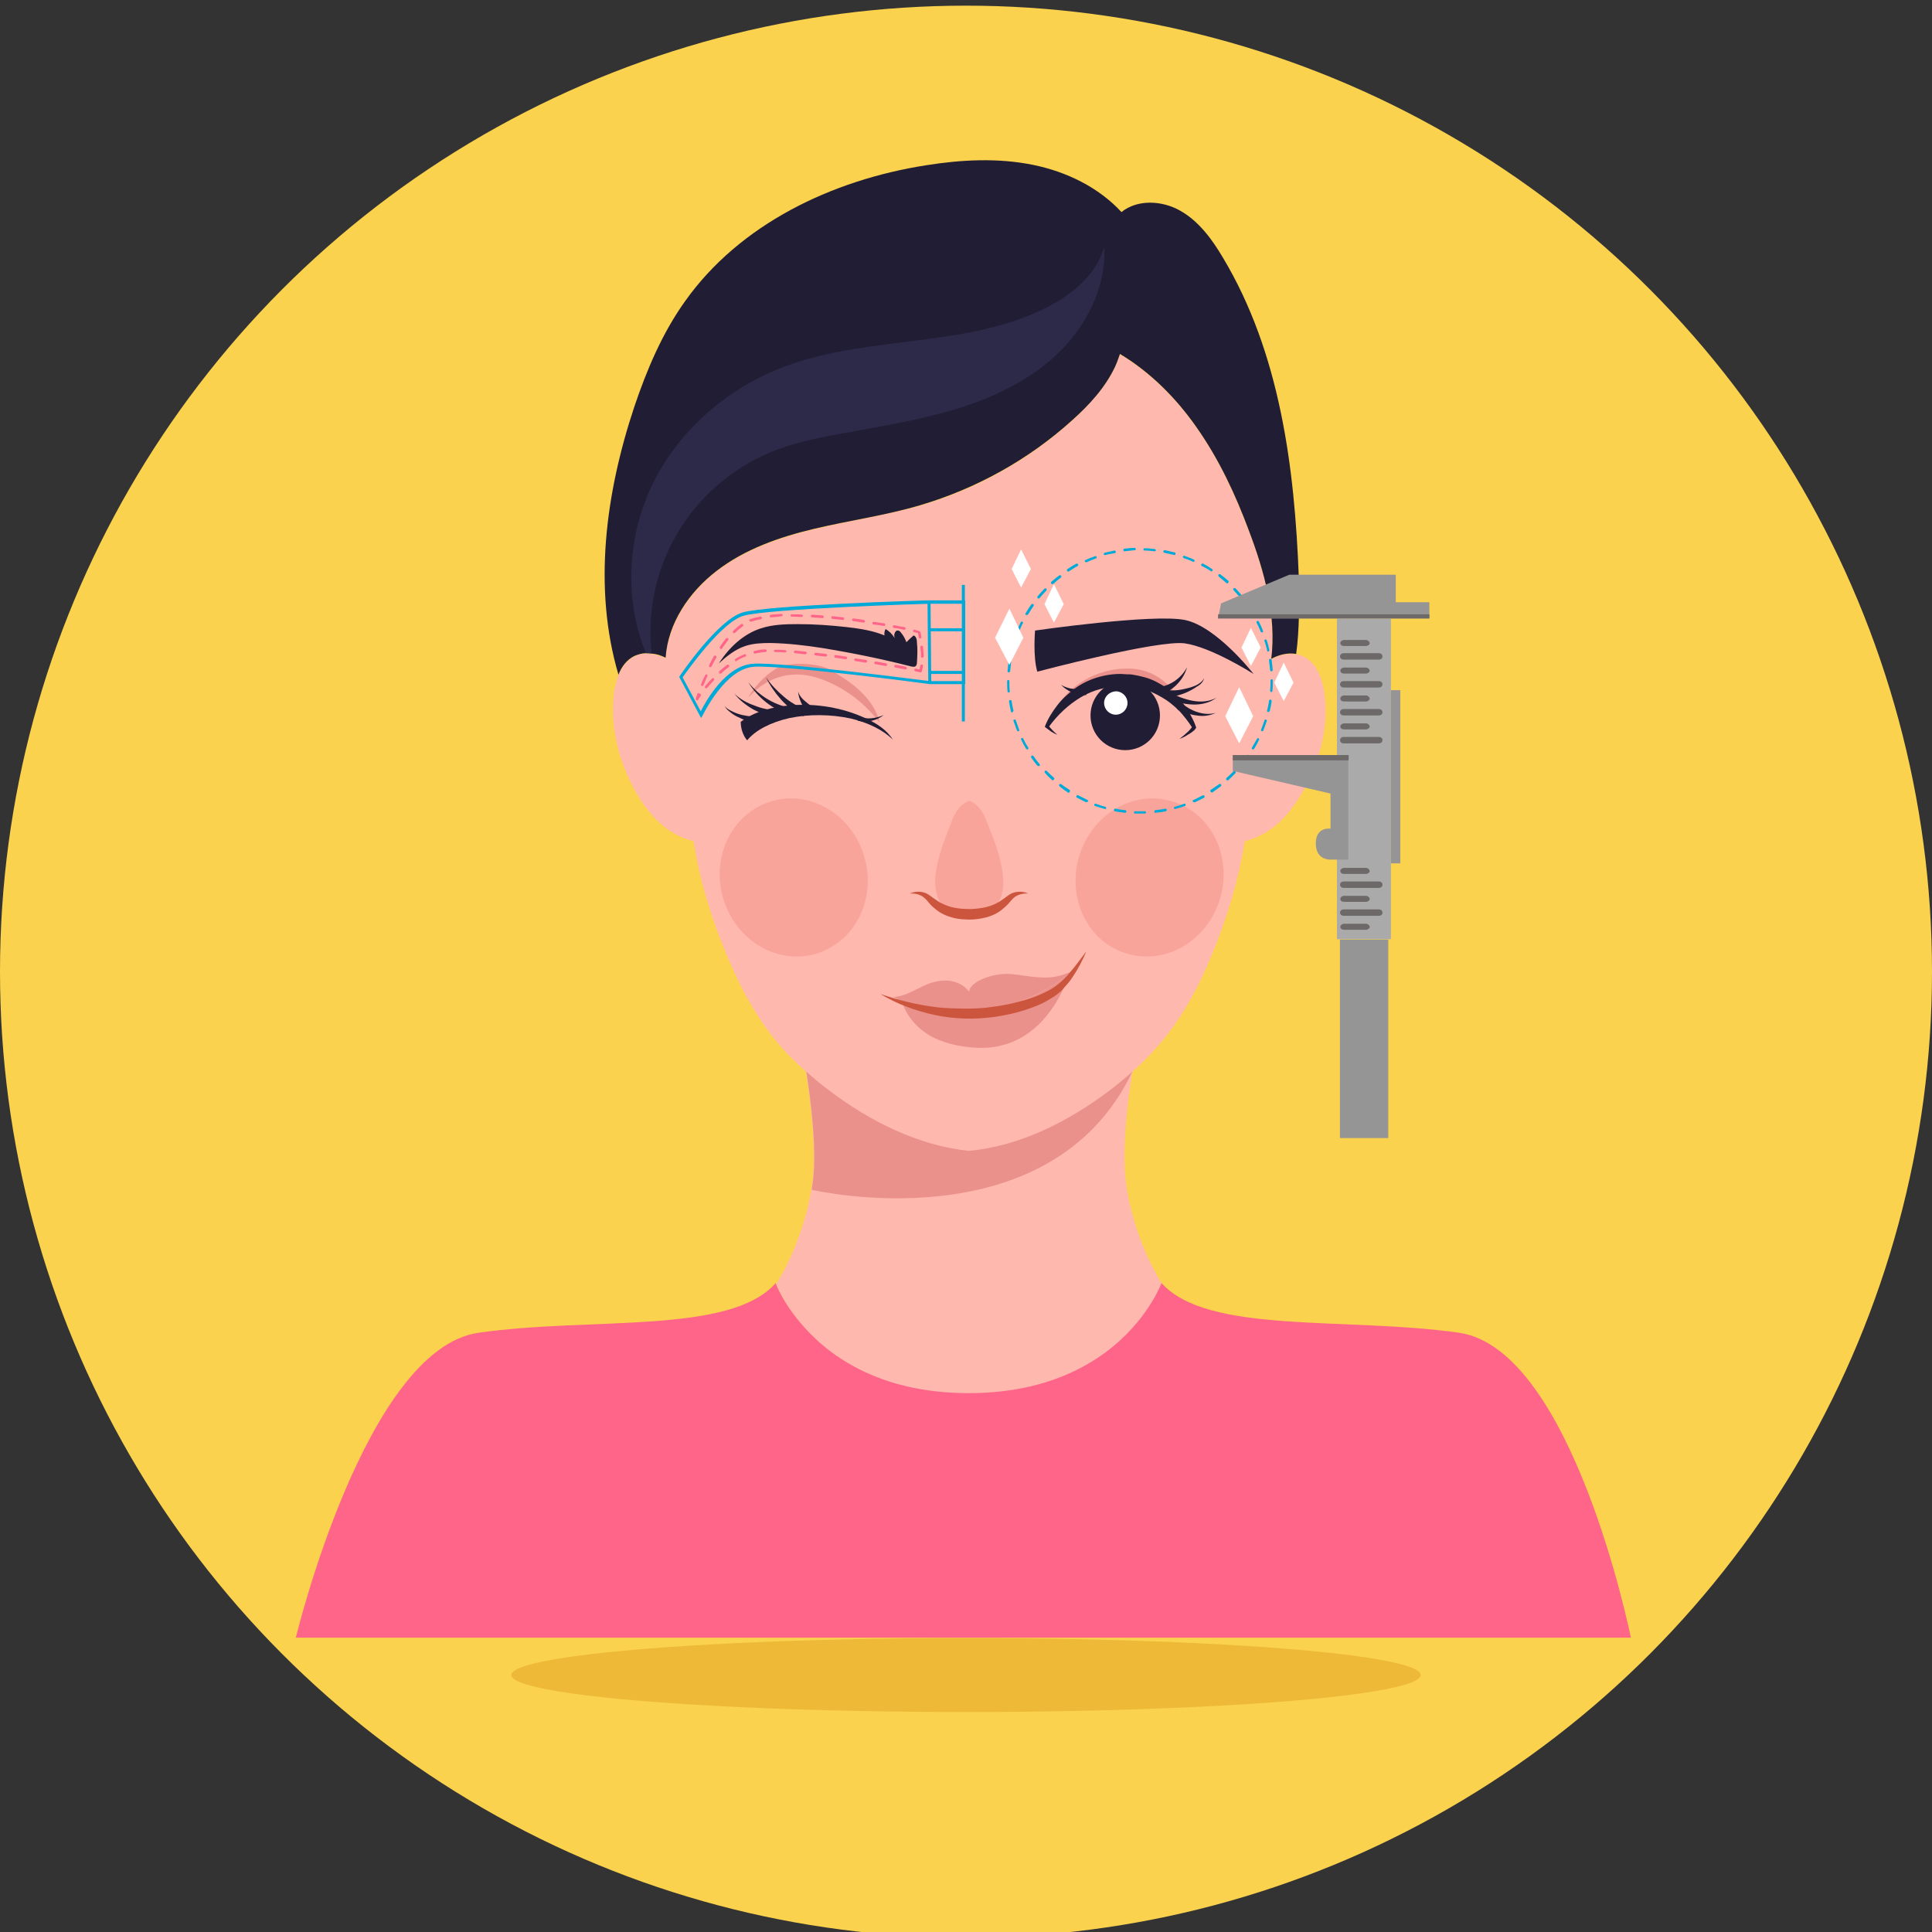 <?xml version="1.0" encoding="utf-8"?>
<!-- Generator: Adobe Illustrator 19.0.0, SVG Export Plug-In . SVG Version: 6.00 Build 0)  -->
<svg version="1.1" id="Layer_1" xmlns="http://www.w3.org/2000/svg" xmlns:xlink="http://www.w3.org/1999/xlink" x="0px" y="0px"
	 viewBox="-139 51 512 512" style="enable-background:new -139 51 512 512;" xml:space="preserve">
<rect x="-139" y="51" width="512" height="512" fill="#333333" stroke="none"/>
<style type="text/css">
	.st0{fill:#FAD24D;}
	.st1{fill:#EDB937;}
	.st2{fill:#FFB8AE;}
	.st3{fill:#201D35;}
	.st4{fill:#2D2A49;}
	.st5{fill:#F9A49B;}
	.st6{fill:#EA918B;}
	.st7{fill:#CC553E;}
	.st8{fill:#FFFFFF;}
	.st9{fill:#FF6489;}
	.st10{fill:#00AAD8;}
	.st11{fill:#969595;}
	.st12{fill:#AAAAAA;}
	.st13{fill:#6D6969;}
</style>
<ellipse class="st0" cx="117" cy="308.5" rx="256" ry="256"/>
<ellipse class="st1" cx="117" cy="494.9" rx="120.5" ry="9.8"/>
<path class="st2" d="M207.1,259.2c-2,3.8-4.4,7.4-7.6,10.2c-2.5,2.1-5.5,3.8-8.6,4.5c-1.7,10.3-4.7,20.4-8.7,30
	c-3,7.3-6.6,14.4-11.4,20.7c-2.9,3.8-6.2,7.3-9.7,10.4c-1.1,6.6-2.9,20.2-1.7,29.4c1,8.2,4.5,18.8,9.6,26.9c-0.3,0.7-2,5.1-6.3,10.2
	c-6.9,8.4-20.5,18.9-44.8,18.9S80,409.9,73,401.5c-4.3-5.2-6.1-9.6-6.3-10.2c0,0,0,0,0,0c4.7-7.5,8-17.1,9.3-25
	c0.1-0.6,0.2-1.3,0.3-1.9c1.2-9.2-0.7-22.8-1.7-29.4c-3.6-3.2-6.9-6.6-9.7-10.4c-4.8-6.3-8.3-13.4-11.4-20.7c-4-9.6-7.1-19.7-8.7-30
	c-3.2-0.7-6.2-2.4-8.6-4.5c-3.2-2.8-5.7-6.4-7.6-10.2c-3.9-7.5-5.9-16-4.9-24.4c0.2-1.6,0.6-3.3,1.2-4.9c0.9-2.1,2.3-4,4.3-5
	c0.9-0.4,1.9-0.7,3-0.7c0.5,0,1,0,1.5,0.1c1.3,0.2,2.5,0.6,3.7,1.1c0.7-9.1,6.3-17.4,13.5-23c7.6-5.8,16.8-9,26-11.2
	c9.3-2.2,18.7-3.6,27.9-6.2c14.9-4.3,28.8-12.1,40.3-22.5c4.5-4.1,8.7-8.7,11.4-14.2c0.5-1.1,1-2.2,1.3-3.4
	c8,4.8,14.8,11.6,20.2,19.3c6,8.4,10.3,17.9,14,27.6c4.1,10.8,7.2,22.5,5.9,33.9c2-1.1,4.4-1.7,6.6-1.3c0.7,0.1,1.3,0.3,1.9,0.6
	c3.6,1.7,5.1,6,5.6,9.9C213.1,243.2,211,251.7,207.1,259.2"/>
<path class="st3" d="M204.5,224.3c-2.2-0.4-4.6,0.2-6.6,1.3c1.4-11.4-1.8-23.1-5.9-33.9c-3.6-9.7-8-19.1-14-27.6
	c-5.4-7.7-12.2-14.5-20.2-19.3c-0.4,1.2-0.8,2.3-1.3,3.4c-2.6,5.5-6.8,10.1-11.4,14.2c-11.5,10.4-25.4,18.1-40.3,22.5
	c-9.1,2.7-18.6,4-27.9,6.2c-9.3,2.2-18.5,5.4-26,11.2c-7.3,5.6-12.9,13.9-13.5,23c-1.2-0.6-2.4-1-3.7-1.1c-0.5-0.1-1-0.1-1.5-0.1
	c-1,0-2,0.3-3,0.7c-2.1,1-3.5,2.9-4.3,5c-6.8-23-3.4-48.2,4.2-71c3.3-9.8,7.4-19.5,13.4-27.9c14.5-20.5,39-32.2,63.9-36.1
	c9.4-1.5,19.1-2,28.4-0.1c8.8,1.8,17.3,5.9,23.4,12.5c4.2-3.4,10.7-3.1,15.5-0.4c5,2.8,8.5,7.6,11.4,12.5
	c15.1,25.2,19,55.5,20.1,84.8C205.3,210.8,205.4,217.6,204.5,224.3"/>
<path class="st4" d="M153.7,116.9c0.3,10.5-4.9,20.7-12.5,27.9c-7.6,7.2-17.4,11.8-27.5,14.8c-10.1,3-20.5,4.6-30.8,6.5
	c-6,1.1-11.9,2.4-17.6,4.7c-10.6,4.4-19.7,12.4-25.3,22.4c-5.3,9.3-7.5,20.3-6.3,31c-0.5-0.1-1-0.1-1.5-0.1c-5.8-14-5-30.6,1.5-44.3
	c7-14.7,20.3-26.2,35.6-31.8c22.6-8.3,48.8-4.7,70-16c6.3-3.4,12.2-8.4,14.2-15.2H153.7z"/>
<path class="st5" d="M90.1,278.2c3.2,11.2-2.6,22.6-13,25.6c-10.4,2.9-21.3-3.7-24.5-14.9c-3.2-11.2,2.6-22.6,13-25.6
	C76,260.3,86.9,267,90.1,278.2"/>
<path class="st5" d="M171.4,263.3c10.4,2.9,16.2,14.4,13,25.6c-3.2,11.2-14.1,17.8-24.5,14.9c-10.4-2.9-16.2-14.4-13-25.6
	C150.1,267,161.1,260.3,171.4,263.3"/>
<path class="st5" d="M122.3,268.2c2.2,5.9,11.2,24.5-4.4,25.9c-15.7-1.4-6.7-20-4.5-25.9c1.2-3.2,3.1-4.5,4.5-5
	C119.2,263.7,121.1,265,122.3,268.2"/>
<path class="st6" d="M117.8,356c13.5-1.3,26.2-7.7,37.1-15.9c2.1-1.6,4.2-3.3,6.2-5.1c-22,46.1-85,31.3-85,31.3
	c0.1-0.6,0.2-1.3,0.3-1.9c1.2-9.2-0.7-22.8-1.7-29.4c2,1.8,4,3.5,6.2,5.1C91.6,348.2,104.4,354.6,117.8,356"/>
<path class="st7" d="M133.5,287.8c-1.4-0.1-2.9,0.3-3.8,1.1c-0.5,0.4-0.9,1-1.4,1.5c-0.5,0.6-1.1,1.1-1.7,1.6
	c-1.2,1-2.7,1.7-4.2,2.1c-1.5,0.4-3.1,0.6-4.6,0.6l-2-0.1c-0.9-0.1-1.7-0.2-2.6-0.5c-1.5-0.4-3-1.1-4.2-2.1c-0.6-0.5-1.2-1-1.7-1.6
	c-0.5-0.6-0.9-1.1-1.4-1.5c-0.9-0.8-2.3-1.2-3.8-1.1c1.3-0.6,3-0.7,4.5,0c0.7,0.4,1.3,0.9,1.9,1.3c0.6,0.4,1.1,0.8,1.7,1.1
	c2.3,1.3,4.9,1.7,7.6,1.7h0.5c2.5-0.1,5-0.5,7.1-1.7c0.6-0.3,1.1-0.7,1.7-1.1c0.6-0.4,1.1-0.9,1.9-1.3
	C130.5,287.1,132.2,287.2,133.5,287.8"/>
<path class="st6" d="M144.6,308.6c0,0.1-0.1,0.2-0.1,0.3v0c-4.7,3.9-10.2,6.7-16.1,8.4c-8.8,2.6-18.4,2.4-27.2-0.6
	c-0.3-0.1-0.7-0.2-1-0.4c-0.8-0.3-1.6-0.6-2.4-1.1c3.1-0.1,5.9-2.1,8.8-3.3c1.9-0.8,4-1.2,6-1c2,0.3,4,1.2,5.2,2.9
	c0.2-1.3,1.3-2.1,2.4-2.8c2.3-1.2,4.9-1.9,7.5-1.9c2.9,0,5.8,0.8,8.8,0.9C139.4,310.3,142.1,309.7,144.6,308.6"/>
<path class="st6" d="M144.5,308.9c-1.5,4.2-3.5,8.2-6.3,11.5c-3,3.6-7,6.5-11.6,7.6c-2.5,0.7-5.2,0.8-7.8,0.6
	c-3.9-0.3-7.9-1.2-11.3-3.1c-3.4-2-6.2-5.1-7.4-8.9l0.1-0.2c0.3,0.1,0.7,0.2,1,0.4c8.7,2.9,18.3,3.1,27.2,0.5
	C134.3,315.7,139.8,312.8,144.5,308.9"/>
<path class="st7" d="M94.3,314.4c4.9,1.7,9.8,2.9,14.8,3.5c1.2,0.2,2.5,0.2,3.8,0.3c1.3,0,2.5,0.1,3.8,0.1c2.5,0,5-0.1,7.5-0.5
	c2.5-0.3,4.9-0.8,7.4-1.5c2.4-0.6,4.8-1.5,6.9-2.6c2.2-1.1,4.1-2.7,5.7-4.6c1.7-1.9,3.2-4,4.7-6c-1,2.4-2.2,4.7-3.7,6.9
	c-0.7,1.1-1.6,2.1-2.5,3.1c-0.9,1-2,1.8-3.2,2.5c-2.3,1.5-4.8,2.4-7.3,3.2c-2.5,0.8-5.1,1.3-7.7,1.7c-5.2,0.7-10.5,0.6-15.7-0.5
	C103.7,318.9,98.7,317.1,94.3,314.4"/>
<path class="st3" d="M57.3,242.3c0,1.8,0.6,3.6,1.7,4.9c2.2-2.7,6.3-4.8,11.2-5.9c5.2-1.1,11.1-1,16.2,0.1c4.7,1.1,8.7,3.1,11.2,5.6
	c-1.6-2.6-4.3-4.3-7.1-5.6c-6.2-2.9-13.1-4-19.9-3.5C66,238.3,61.1,239.4,57.3,242.3"/>
<path class="st6" d="M92.2,238c0.8,1.3,1.6,2.8,1.9,4.5c-3.8-5-8.6-8.7-14.1-11c-3.1-1.3-6.5-2.1-10.1-1.6
	c-3.6,0.5-7.4,2.4-10.4,5.8l-0.1-0.1c2.1-3.4,5-6.2,8.1-7.9c2.3-1,9.8-1.3,13.5,0.8C85.3,231,89.4,233.7,92.2,238"/>
<path class="st3" d="M74.4,238.7c-1-0.1-2-0.6-2.9-1.1c-1-0.6-1.9-1.2-2.8-2c-1.8-1.5-3.4-3.2-4.7-5.1c1,2.1,2.4,4.1,4,5.9
	c0.8,0.9,1.7,1.7,2.6,2.5c0.9,0.8,2,1.5,3.4,1.9L74.4,238.7z"/>
<path class="st3" d="M71.2,238.7c-4.5-0.6-8.9-3.1-11.9-6.9c2.5,4.1,6.6,7.4,11.5,8.8L71.2,238.7z"/>
<path class="st3" d="M66.6,239c-0.6,0.3-1.6,0.2-2.6-0.1c-1-0.2-2-0.5-3-0.9c-2-0.7-3.9-1.7-5.4-3.2c1.3,1.7,3.1,3.1,5,4.2
	c1,0.5,2,1,3,1.4c0.5,0.2,1,0.4,1.7,0.5c0.6,0.1,1.3,0.2,2.1,0L66.6,239z"/>
<path class="st3" d="M63.3,241c-1.9,0-3.7-0.1-5.5-0.5c-0.9-0.2-1.8-0.5-2.6-0.9c-0.8-0.4-1.7-0.8-2.2-1.6c0.4,0.9,1.2,1.5,2,2.1
	c0.8,0.6,1.7,1,2.6,1.4c1.8,0.8,3.7,1.2,5.6,1.6L63.3,241z"/>
<path class="st3" d="M76.3,238.3c-0.8-0.5-1.5-1.1-2.2-1.7c-0.7-0.6-1.3-1.4-1.6-2.3c0.1,1,0.4,2,0.8,2.9c0.4,0.9,1,1.8,1.6,2.6
	L76.3,238.3z"/>
<path class="st3" d="M88.3,242c2.6,0.6,5.1-0.1,6.9-1.5c-2.1,0.9-4.7,1.3-6.5,0.3L88.3,242z"/>
<path class="st3" d="M104,221.3c0.2,1.8,0.1,3.5,0,5.3c0,0.3-0.1,0.7-0.3,0.9c-0.3,0.3-0.8,0.2-1.3,0.1c-7.8-2-15.7-3.6-23.7-4.9
	c-4.5-0.7-9-1.2-13.5-1.3c-2.3,0-4.6,0.1-6.7,0.8c-2.7,0.9-4.9,2.7-7,4.6c2.7-4.2,6.5-7.8,11.2-9.3c3.1-1,6.4-1.1,9.7-1.1
	c4.4,0,8.7,0.3,13.1,0.8c3.4,0.4,6.8,0.9,9.9,2.2c-0.1-0.6,0-1.2,0.3-1.7c1,0.6,1.8,1.4,2.4,2.4c-0.1-0.4-0.2-0.9,0-1.3
	c0.1-0.4,0.5-0.8,0.9-0.7c0.3,0,0.6,0.3,0.8,0.6c0.6,0.7,1.1,1.6,1.4,2.5c0.6-0.6,1.2-1.2,1.9-1.8C103.8,219.6,104,220.5,104,221.3"
	/>
<path class="st3" d="M175,215.3c8.3,1.7,17.9,13.9,18.2,14.3c-0.3-0.2-11.2-7.1-18.2-8.1c-7.1-1-39.1,7.5-39.1,7.5
	c-1.2-4-0.6-10.9-0.6-10.9S166.5,213.6,175,215.3"/>
<path class="st6" d="M147.2,232c-3.7,2.5-6.5,6.1-8.2,10.3c2.5-4.1,6.3-7.3,10.7-9.2c5.1-2.1,11.1-2.3,16.2-0.3
	c4.7,1.8,8.7,5.5,10.9,10c-1.1-2.8-2.3-5.4-4.1-7.8c-2-2.7-4.6-4.9-7.7-6c-1.5-0.5-3.1-0.8-4.6-0.8C155.9,228,151.1,229.4,147.2,232
	"/>
<path class="st3" d="M180.1,230.7c-0.4,0.9-1.3,1.5-2.1,1.9c-0.9,0.4-1.8,0.7-2.8,0.9c-1.9,0.5-3.8,0.6-5.7,0.3l-0.2,2
	c2.2,0,4.3-0.5,6.1-1.3c0.9-0.4,1.9-0.9,2.7-1.5C179.1,232.5,179.9,231.7,180.1,230.7"/>
<path class="st3" d="M183.4,235.9c-2,1.1-4.3,1.2-6.4,0.8c-2.1-0.4-4.1-1.2-6.1-2.2l-0.7,1.9c2.2,0.6,4.4,1.2,6.8,1.3
	C179.2,237.8,181.6,237.3,183.4,235.9"/>
<path class="st3" d="M183.2,239.9c-1.7,0.5-3.4,0.3-4.9-0.2c-1.6-0.5-3-1.4-4.3-2.4l-1,1.7c1.6,0.7,3.3,1.4,5.1,1.6
	C179.8,240.9,181.6,240.7,183.2,239.9"/>
<path class="st3" d="M148.6,233.2c-1.9,0.7-4.4,0.5-6.4-0.7c1.6,1.7,4.1,2.8,6.7,2.7L148.6,233.2z"/>
<path class="st3" d="M168.6,235.1c3.5-1.2,6.1-4.1,7-7.3c-1.6,3-4.5,4.9-7.5,5.3L168.6,235.1z"/>
<path class="st3" d="M150,240.6c0,5.1,4.1,9.2,9.2,9.2c5.1,0,9.2-4.1,9.2-9.2c0-5.1-4.1-9.2-9.2-9.2
	C154.1,231.4,150,235.5,150,240.6"/>
<path class="st3" d="M173.6,246.8c0.8-0.3,1.5-0.6,2.2-1.1c0.4-0.2,0.7-0.4,1.1-0.7c0.4-0.3,0.7-0.5,1-1l0.1-0.2l-0.1-0.3
	c-0.7-2-1.8-3.8-3-5.6c-1.3-1.7-2.8-3.2-4.6-4.5c-1.8-1.2-3.7-2.3-5.9-2.9l-0.8-0.2c-0.3-0.1-0.5-0.1-0.8-0.2l-1.6-0.3
	c-0.5-0.1-1.1-0.1-1.6-0.1c-0.5,0-1.1-0.1-1.6-0.1c-4.4,0-8.8,1.4-12.2,3.9c-1.7,1.3-3.3,2.7-4.6,4.4c-1.3,1.7-2.4,3.4-3.2,5.4
	l-0.1,0.3l0.2,0.2c0.5,0.4,1,0.7,1.5,1.1c0.5,0.3,1,0.6,1.6,0.8c-0.5-0.4-0.9-0.8-1.3-1.2c-0.4-0.4-0.8-0.9-1.1-1.3l0.1,0.5
	c2.3-3.2,5.3-6,8.5-7.9c3.3-2,7-2.9,10.7-2.9c0.5,0,0.9,0,1.4,0.1c0.5,0,0.9,0,1.4,0.1l1.4,0.2c0.2,0,0.5,0.1,0.7,0.1l0.7,0.2
	c1.8,0.4,3.5,1.2,5.2,2.2c1.6,0.9,3.1,2.1,4.5,3.5c0.3,0.3,0.7,0.7,1,1.1c0.3,0.4,0.6,0.7,0.9,1.1c0.6,0.8,1.2,1.6,1.7,2.4l0-0.5
	c-0.1,0.3-0.3,0.6-0.6,0.9c-0.3,0.3-0.5,0.6-0.8,0.8C174.9,245.8,174.2,246.3,173.6,246.8"/>
<path class="st8" d="M153.6,237.3c0,1.7,1.4,3.1,3.1,3.1c1.7,0,3.1-1.4,3.1-3.1c0-1.7-1.4-3.1-3.1-3.1
	C155,234.3,153.6,235.6,153.6,237.3"/>
<path class="st9" d="M293.2,485H-60.6c0,0,18.4-76.5,48.4-80.8c30-4.3,66.7,0.6,78.8-13.2c0,0,0,0,0,0.1c0,0,0,0,0,0
	c0.2,0.7,2,5.1,6.3,10.2c6.9,8.4,20.5,18.9,44.8,18.9c24.3,0,37.9-10.5,44.8-18.9c4.3-5.2,6-9.6,6.3-10.2c0-0.1,0-0.1,0-0.1
	c12.2,13.7,48.8,8.9,78.9,13.2C277.8,408.6,293.2,485,293.2,485"/>
<path class="st9" d="M45.7,236.6c0,0-0.1,0-0.1,0c-0.2-0.1-0.2-0.2-0.2-0.4c0,0,0.1-0.5,0.4-1.3c0.1-0.2,0.3-0.3,0.4-0.2
	c0.1,0,0.1,0.1,0.2,0.1c0.1,0,0.2,0,0.2,0.1c0.2,0.1,0.2,0.3,0.1,0.5c-0.5,0.7-0.7,1.1-0.7,1.1C46,236.6,45.9,236.6,45.7,236.6"/>
<path class="st9" d="M47.1,232.8c0,0-0.1,0-0.1,0c-0.2-0.1-0.3-0.3-0.2-0.4c0.3-0.9,0.7-1.7,1.1-2.5c0.1-0.2,0.3-0.2,0.4-0.2
	c0.2,0.1,0.2,0.3,0.2,0.4c-0.4,0.8-0.7,1.7-1.1,2.5C47.4,232.7,47.3,232.8,47.1,232.8 M49.3,227.8c-0.1,0-0.1,0-0.2,0
	c-0.2-0.1-0.2-0.3-0.2-0.5c0.4-0.8,0.9-1.7,1.3-2.4c0.1-0.2,0.3-0.2,0.5-0.1c0.2,0.1,0.2,0.3,0.1,0.5c-0.4,0.8-0.9,1.6-1.3,2.4
	C49.6,227.7,49.5,227.8,49.3,227.8 M52.1,223c-0.1,0-0.1,0-0.2-0.1c-0.2-0.1-0.2-0.3-0.1-0.5c0.5-0.8,1.1-1.6,1.6-2.2
	c0.1-0.1,0.3-0.2,0.5-0.1c0.1,0.1,0.2,0.3,0.1,0.5c-0.5,0.7-1.1,1.4-1.6,2.2C52.3,223,52.2,223,52.1,223 M55.5,218.8
	c-0.1,0-0.2,0-0.2-0.1c-0.1-0.1-0.1-0.3,0-0.5c0.7-0.7,1.4-1.3,2.1-1.8c0.2-0.1,0.4-0.1,0.5,0.1c0.1,0.2,0.1,0.4-0.1,0.5
	c-0.7,0.5-1.4,1.1-2,1.7C55.6,218.7,55.6,218.8,55.5,218.8 M100.6,217.9C100.6,217.9,100.6,217.9,100.6,217.9
	c-0.9-0.2-1.8-0.4-2.7-0.5c-0.2,0-0.3-0.2-0.3-0.4c0-0.2,0.2-0.3,0.4-0.3c1,0.2,1.9,0.4,2.7,0.5c0.2,0,0.3,0.2,0.3,0.4
	C100.9,217.8,100.8,217.9,100.6,217.9 M95.3,216.9C95.2,216.9,95.2,216.9,95.3,216.9c-0.9-0.2-1.8-0.3-2.8-0.4
	c-0.2,0-0.3-0.2-0.3-0.4c0-0.2,0.2-0.3,0.4-0.3c0.9,0.1,1.8,0.3,2.7,0.4c0.2,0,0.3,0.2,0.3,0.4C95.6,216.8,95.4,216.9,95.3,216.9
	 M89.9,216C89.8,216,89.8,216,89.9,216c-0.9-0.1-1.8-0.3-2.8-0.4c-0.2,0-0.3-0.2-0.3-0.4c0-0.2,0.2-0.3,0.4-0.3
	c0.9,0.1,1.8,0.2,2.7,0.4c0.2,0,0.3,0.2,0.3,0.4C90.2,215.9,90,216,89.9,216 M59.9,215.7c-0.1,0-0.3-0.1-0.3-0.2
	c-0.1-0.2,0-0.4,0.2-0.4c0.8-0.3,1.7-0.5,2.7-0.7c0.2,0,0.4,0.1,0.4,0.3c0,0.2-0.1,0.4-0.3,0.4c-1,0.2-1.9,0.4-2.6,0.7
	C60,215.7,60,215.7,59.9,215.7 M84.4,215.3C84.4,215.3,84.4,215.3,84.4,215.3c-0.9-0.1-1.8-0.2-2.8-0.3c-0.2,0-0.3-0.2-0.3-0.4
	c0-0.2,0.2-0.3,0.4-0.3c0.9,0.1,1.8,0.2,2.7,0.3c0.2,0,0.3,0.2,0.3,0.4C84.7,215.2,84.6,215.3,84.4,215.3 M79,214.8
	C79,214.8,79,214.8,79,214.8c-0.9-0.1-1.9-0.1-2.8-0.2c-0.2,0-0.3-0.2-0.3-0.4c0-0.2,0.2-0.3,0.4-0.3c0.9,0.1,1.8,0.1,2.7,0.2
	c0.2,0,0.3,0.2,0.3,0.4C79.3,214.7,79.1,214.8,79,214.8 M65.3,214.6c-0.2,0-0.3-0.1-0.3-0.3c0-0.2,0.1-0.3,0.3-0.4
	c0.9-0.1,1.8-0.1,2.8-0.2c0,0,0,0,0,0c0.2,0,0.3,0.1,0.3,0.3c0,0.2-0.1,0.3-0.3,0.3C67.1,214.5,66.2,214.5,65.3,214.6
	C65.3,214.6,65.3,214.6,65.3,214.6 M73.5,214.5C73.5,214.5,73.5,214.5,73.5,214.5c-0.9,0-1.9-0.1-2.7-0.1c-0.2,0-0.3-0.2-0.3-0.3
	c0-0.2,0.2-0.3,0.3-0.3h0c0.9,0,1.8,0,2.7,0.1c0.2,0,0.3,0.2,0.3,0.3C73.8,214.3,73.7,214.5,73.5,214.5"/>
<path class="st9" d="M104.8,220.2c-0.2,0-0.3-0.1-0.3-0.3c-0.1-0.5-0.2-0.9-0.2-1.1c-0.3-0.1-0.7-0.2-1.1-0.3
	c-0.2,0-0.3-0.2-0.2-0.4c0-0.2,0.2-0.3,0.4-0.2c0.5,0.1,1,0.3,1.3,0.4c0.1,0,0.2,0.1,0.2,0.2c0,0,0.1,0.5,0.3,1.3
	C105.2,220,105.1,220.2,104.8,220.2C104.9,220.2,104.9,220.2,104.8,220.2"/>
<path class="st9" d="M105.4,225.3c-0.2,0-0.3-0.1-0.3-0.3c0-0.8-0.1-1.6-0.2-2.5c0-0.2,0.1-0.3,0.3-0.4c0.2,0,0.3,0.1,0.4,0.3
	c0.1,0.9,0.1,1.8,0.2,2.6C105.7,225.2,105.5,225.3,105.4,225.3L105.4,225.3z"/>
<path class="st9" d="M105,229.2C104.9,229.2,104.9,229.2,105,229.2c-0.1,0-0.5-0.1-1.4-0.3c-0.2,0-0.3-0.2-0.3-0.4
	c0-0.2,0.2-0.3,0.4-0.3c0.4,0.1,0.8,0.2,1,0.2c0.1-0.3,0.1-0.6,0.2-1c0-0.2,0.2-0.3,0.4-0.3c0.2,0,0.3,0.2,0.3,0.4
	c-0.1,0.5-0.2,0.9-0.3,1.4C105.2,229.1,105.1,229.2,105,229.2"/>
<path class="st9" d="M48.1,233.4c-0.1,0-0.2,0-0.2-0.1c-0.1-0.1-0.2-0.3,0-0.5c0.6-0.7,1.2-1.4,1.8-2c0.1-0.1,0.3-0.1,0.5,0
	c0.1,0.1,0.1,0.3,0,0.5c-0.6,0.6-1.2,1.3-1.8,2C48.3,233.4,48.2,233.4,48.1,233.4 M51.8,229.5c-0.1,0-0.2,0-0.2-0.1
	c-0.1-0.1-0.1-0.3,0-0.5c0.7-0.6,1.4-1.2,2.1-1.7c0.1-0.1,0.4-0.1,0.5,0.1c0.1,0.1,0.1,0.4-0.1,0.5c-0.7,0.5-1.4,1.1-2,1.7
	C52,229.5,51.9,229.5,51.8,229.5 M101,228.4C101,228.4,101,228.4,101,228.4c-0.9-0.2-1.7-0.3-2.7-0.5c-0.2,0-0.3-0.2-0.3-0.4
	c0-0.2,0.2-0.3,0.4-0.3c1,0.2,1.9,0.3,2.6,0.5c0.2,0,0.3,0.2,0.3,0.4C101.3,228.3,101.2,228.4,101,228.4 M95.7,227.5
	C95.7,227.5,95.7,227.5,95.7,227.5c-0.9-0.2-1.8-0.3-2.7-0.5c-0.2,0-0.3-0.2-0.3-0.4c0-0.2,0.2-0.3,0.4-0.3c0.9,0.2,1.8,0.3,2.7,0.5
	c0.2,0,0.3,0.2,0.3,0.4C96,227.4,95.9,227.5,95.7,227.5 M90.4,226.6C90.4,226.6,90.4,226.6,90.4,226.6c-0.9-0.1-1.8-0.3-2.7-0.4
	c-0.2,0-0.3-0.2-0.3-0.4c0-0.2,0.2-0.3,0.4-0.3c0.9,0.1,1.8,0.3,2.7,0.4c0.2,0,0.3,0.2,0.3,0.4C90.7,226.5,90.6,226.6,90.4,226.6
	 M56.1,226.3c-0.1,0-0.2-0.1-0.3-0.2c-0.1-0.2,0-0.4,0.1-0.5c0.8-0.5,1.6-0.9,2.4-1.2c0.2-0.1,0.4,0,0.4,0.2c0.1,0.2,0,0.4-0.2,0.4
	c-0.8,0.3-1.6,0.7-2.4,1.2C56.2,226.2,56.1,226.3,56.1,226.3 M85.1,225.7C85.1,225.7,85.1,225.7,85.1,225.7
	c-0.9-0.1-1.8-0.3-2.7-0.4c-0.2,0-0.3-0.2-0.3-0.4c0-0.2,0.2-0.3,0.4-0.3c0.9,0.1,1.8,0.3,2.7,0.4c0.2,0,0.3,0.2,0.3,0.4
	C85.4,225.6,85.3,225.7,85.1,225.7 M79.8,225C79.8,225,79.7,225,79.8,225c-0.9-0.1-1.8-0.2-2.7-0.3c-0.2,0-0.3-0.2-0.3-0.4
	c0-0.2,0.2-0.3,0.4-0.3c0.9,0.1,1.8,0.2,2.7,0.3c0.2,0,0.3,0.2,0.3,0.4C80.1,224.9,79.9,225,79.8,225 M74.4,224.4
	C74.4,224.4,74.4,224.4,74.4,224.4c-0.9-0.1-1.8-0.2-2.7-0.3c-0.2,0-0.3-0.2-0.3-0.4c0-0.2,0.2-0.3,0.4-0.3c0.9,0.1,1.8,0.2,2.7,0.3
	c0.2,0,0.3,0.2,0.3,0.4C74.7,224.2,74.6,224.4,74.4,224.4 M61,224.2c-0.2,0-0.3-0.1-0.3-0.3c0-0.2,0.1-0.4,0.3-0.4
	c0.3-0.1,0.6-0.1,0.9-0.2c0.5-0.1,1.2-0.2,1.9-0.2c0.2,0,0.3,0.1,0.4,0.3c0,0.2-0.1,0.3-0.3,0.4c-0.7,0-1.3,0.1-1.8,0.2
	C61.7,224.1,61.4,224.1,61,224.2C61.1,224.2,61.1,224.2,61,224.2 M69.1,223.9C69.1,223.9,69.1,223.9,69.1,223.9
	c-1-0.1-1.9-0.1-2.7-0.1c-0.2,0-0.3-0.2-0.3-0.3c0-0.2,0.2-0.3,0.3-0.3c0.8,0,1.7,0,2.7,0.1c0.2,0,0.3,0.2,0.3,0.4
	C69.4,223.8,69.2,223.9,69.1,223.9"/>
<path class="st10" d="M46.8,241.3L41,230.4l0.1-0.2c0.4-0.6,10.1-14.9,16.7-16.9c6.4-1.9,47.7-3.2,49.4-3.2h9.6v22.2l-9.4,0
	c-0.4-0.1-38.7-5.1-46.6-4.6c-7.7,0.5-13.5,12.8-13.6,12.9L46.8,241.3z M41.9,230.5l4.8,9c1.4-2.8,6.7-12.2,13.9-12.6
	c8-0.5,44.8,4.4,46.8,4.6h8.5V211h-8.7c-0.4,0-42.9,1.3-49.2,3.2C52.2,215.9,43.2,228.7,41.9,230.5"/>
<rect x="96.6" y="220.8" transform="matrix(9.325755e-003 1 -1 9.325755e-003 327.501 111.861)" class="st10" width="21.3" height="0.8"/>
<rect x="107.3" y="217.5" class="st10" width="9.4" height="0.8"/>
<rect x="107.4" y="228.8" class="st10" width="9.3" height="0.8"/>
<rect x="115.9" y="231.9" class="st10" width="0.8" height="10.3"/>
<rect x="115.9" y="206" class="st10" width="0.8" height="4.5"/>
<path class="st10" d="M163.1,266.6c-0.4,0-0.9,0-1.3,0c-0.2,0-0.3-0.2-0.3-0.3c0-0.2,0.1-0.3,0.3-0.3c0.9,0,1.8,0,2.6,0
	c0.2,0,0.3,0.1,0.3,0.3c0,0.2-0.1,0.3-0.3,0.3C164,266.6,163.6,266.6,163.1,266.6 M159.2,266.4C159.1,266.4,159.1,266.4,159.2,266.4
	c-0.9-0.1-1.8-0.2-2.7-0.4c-0.2,0-0.3-0.2-0.3-0.4c0-0.2,0.2-0.3,0.4-0.3c0.9,0.2,1.7,0.3,2.6,0.4c0.2,0,0.3,0.2,0.3,0.4
	C159.5,266.3,159.3,266.4,159.2,266.4 M167.2,266.4c-0.2,0-0.3-0.1-0.3-0.3c0-0.2,0.1-0.4,0.3-0.4c0.9-0.1,1.7-0.2,2.6-0.4
	c0.2,0,0.4,0.1,0.4,0.3c0,0.2-0.1,0.4-0.3,0.4C169,266.2,168.1,266.3,167.2,266.4C167.2,266.4,167.2,266.4,167.2,266.4 M153.9,265.4
	C153.9,265.4,153.9,265.4,153.9,265.4c-0.9-0.2-1.8-0.5-2.7-0.8c-0.2-0.1-0.3-0.3-0.2-0.4c0.1-0.2,0.3-0.3,0.4-0.2
	c0.8,0.3,1.7,0.6,2.5,0.8c0.2,0,0.3,0.2,0.2,0.4C154.2,265.3,154.1,265.4,153.9,265.4 M172.4,265.4c-0.1,0-0.3-0.1-0.3-0.2
	c0-0.2,0.1-0.4,0.2-0.4c0.8-0.2,1.7-0.5,2.5-0.8c0.2-0.1,0.4,0,0.4,0.2c0.1,0.2,0,0.4-0.2,0.4C174.2,264.9,173.4,265.1,172.4,265.4
	C172.5,265.4,172.4,265.4,172.4,265.4 M148.9,263.6c0,0-0.1,0-0.1,0c-0.8-0.4-1.6-0.8-2.4-1.2c-0.2-0.1-0.2-0.3-0.1-0.5
	c0.1-0.2,0.3-0.2,0.5-0.1c0.8,0.4,1.6,0.8,2.4,1.2c0.2,0.1,0.2,0.3,0.2,0.4C149.1,263.5,149,263.6,148.9,263.6 M177.4,263.6
	c-0.1,0-0.2-0.1-0.3-0.2c-0.1-0.2,0-0.4,0.2-0.4c0.8-0.4,1.6-0.8,2.4-1.2c0.2-0.1,0.4,0,0.5,0.1c0.1,0.2,0,0.4-0.1,0.5
	c-0.8,0.4-1.6,0.8-2.4,1.2C177.5,263.6,177.5,263.6,177.4,263.6 M144.2,261.1c-0.1,0-0.1,0-0.2-0.1c-0.8-0.5-1.5-1-2.2-1.6
	c-0.1-0.1-0.2-0.3-0.1-0.5c0.1-0.1,0.3-0.2,0.5-0.1c0.7,0.5,1.4,1,2.2,1.5c0.2,0.1,0.2,0.3,0.1,0.5
	C144.4,261,144.3,261.1,144.2,261.1 M182.1,261c-0.1,0-0.2-0.1-0.3-0.2c-0.1-0.2-0.1-0.4,0.1-0.5c0.7-0.5,1.5-1,2.2-1.5
	c0.1-0.1,0.4-0.1,0.5,0.1c0.1,0.1,0.1,0.4-0.1,0.5c-0.7,0.5-1.5,1.1-2.2,1.6C182.2,261,182.2,261,182.1,261 M140,257.8
	c-0.1,0-0.2,0-0.2-0.1c-0.7-0.6-1.3-1.2-1.9-1.9c-0.1-0.1-0.1-0.3,0-0.5c0.1-0.1,0.3-0.1,0.5,0c0.6,0.6,1.3,1.3,1.9,1.8
	c0.1,0.1,0.2,0.3,0,0.5C140.1,257.8,140,257.8,140,257.8 M186.3,257.8c-0.1,0-0.2,0-0.3-0.1c-0.1-0.1-0.1-0.3,0-0.5
	c0.7-0.6,1.3-1.2,1.9-1.8c0.1-0.1,0.3-0.1,0.5,0c0.1,0.1,0.1,0.3,0,0.5c-0.6,0.6-1.3,1.3-1.9,1.9
	C186.5,257.8,186.4,257.8,186.3,257.8 M136.2,254c-0.1,0-0.2,0-0.3-0.1c-0.6-0.7-1.1-1.4-1.6-2.1c-0.1-0.2-0.1-0.4,0.1-0.5
	c0.2-0.1,0.4-0.1,0.5,0.1c0.5,0.7,1,1.4,1.6,2.1c0.1,0.1,0.1,0.4,0,0.5C136.4,254,136.3,254,136.2,254 M190,253.9
	c-0.1,0-0.2,0-0.2-0.1c-0.1-0.1-0.2-0.3,0-0.5c0.6-0.7,1.1-1.4,1.6-2.1c0.1-0.2,0.3-0.2,0.5-0.1c0.2,0.1,0.2,0.3,0.1,0.5
	c-0.5,0.7-1.1,1.5-1.6,2.1C190.2,253.9,190.1,253.9,190,253.9 M133.2,249.6c-0.1,0-0.2-0.1-0.3-0.2c-0.5-0.8-0.9-1.6-1.3-2.4
	c-0.1-0.2,0-0.4,0.2-0.4c0.2-0.1,0.4,0,0.4,0.2c0.4,0.8,0.8,1.6,1.3,2.3c0.1,0.2,0,0.4-0.1,0.5C133.3,249.6,133.2,249.6,133.2,249.6
	 M193.1,249.6c-0.1,0-0.1,0-0.2,0c-0.2-0.1-0.2-0.3-0.1-0.5c0.4-0.8,0.9-1.5,1.3-2.3c0.1-0.2,0.3-0.2,0.4-0.2
	c0.2,0.1,0.2,0.3,0.2,0.4c-0.4,0.8-0.8,1.6-1.3,2.4C193.3,249.5,193.2,249.6,193.1,249.6 M130.8,244.8c-0.1,0-0.3-0.1-0.3-0.2
	c-0.3-0.8-0.6-1.7-0.9-2.5c-0.1-0.2,0-0.4,0.2-0.4c0.2-0.1,0.4,0,0.4,0.2c0.3,0.8,0.6,1.7,0.9,2.5c0.1,0.2,0,0.4-0.2,0.4
	C130.9,244.8,130.8,244.8,130.8,244.8 M195.5,244.8c0,0-0.1,0-0.1,0c-0.2-0.1-0.3-0.3-0.2-0.4c0.3-0.8,0.6-1.7,0.9-2.5
	c0.1-0.2,0.2-0.3,0.4-0.2c0.2,0.1,0.3,0.2,0.2,0.4c-0.3,0.9-0.6,1.7-0.9,2.5C195.7,244.7,195.6,244.8,195.5,244.8 M129.2,239.8
	c-0.2,0-0.3-0.1-0.3-0.3c-0.2-0.9-0.4-1.8-0.5-2.6c0-0.2,0.1-0.4,0.3-0.4c0.2,0,0.4,0.1,0.4,0.3c0.1,0.9,0.3,1.7,0.5,2.6
	C129.5,239.5,129.4,239.7,129.2,239.8C129.2,239.8,129.2,239.8,129.2,239.8 M197.1,239.7C197.1,239.7,197,239.7,197.1,239.7
	c-0.3-0.1-0.4-0.2-0.3-0.4c0.2-0.9,0.4-1.7,0.5-2.6c0-0.2,0.2-0.3,0.4-0.3c0.2,0,0.3,0.2,0.3,0.4c-0.1,0.9-0.3,1.8-0.5,2.6
	C197.4,239.6,197.2,239.7,197.1,239.7 M128.3,234.5c-0.2,0-0.3-0.1-0.3-0.3c-0.1-0.9-0.1-1.8-0.1-2.7c0-0.2,0.1-0.3,0.3-0.3h0
	c0.2,0,0.3,0.1,0.3,0.3c0,0.9,0,1.8,0.1,2.6C128.7,234.3,128.6,234.5,128.3,234.5C128.4,234.5,128.4,234.5,128.3,234.5 M197.9,234.4
	C197.9,234.4,197.9,234.4,197.9,234.4c-0.2,0-0.3-0.2-0.3-0.4c0.1-0.9,0.1-1.8,0.1-2.6v-0.1c0-0.2,0.2-0.3,0.3-0.3
	c0.2,0,0.3,0.1,0.3,0.3v0.1c0,0.9,0,1.8-0.1,2.7C198.2,234.3,198.1,234.4,197.9,234.4 M128.3,229.2
	C128.3,229.2,128.3,229.2,128.3,229.2c-0.2,0-0.3-0.2-0.3-0.4c0.1-0.9,0.2-1.8,0.3-2.7c0-0.2,0.2-0.3,0.4-0.3c0.2,0,0.3,0.2,0.3,0.4
	c-0.1,0.9-0.2,1.8-0.3,2.6C128.7,229,128.5,229.2,128.3,229.2 M197.9,228.9c-0.2,0-0.3-0.1-0.3-0.3c-0.1-0.9-0.2-1.8-0.3-2.6
	c0-0.2,0.1-0.4,0.3-0.4c0.2,0,0.4,0.1,0.4,0.3c0.1,0.9,0.2,1.8,0.3,2.7C198.2,228.8,198.1,228.9,197.9,228.9
	C197.9,228.9,197.9,228.9,197.9,228.9 M129.1,223.9C129.1,223.9,129.1,223.9,129.1,223.9c-0.3,0-0.4-0.2-0.3-0.4
	c0.2-0.9,0.4-1.7,0.7-2.6c0.1-0.2,0.2-0.3,0.4-0.2c0.2,0.1,0.3,0.2,0.2,0.4c-0.3,0.8-0.5,1.7-0.7,2.6
	C129.4,223.8,129.3,223.9,129.1,223.9 M197.1,223.7c-0.2,0-0.3-0.1-0.3-0.3c-0.2-0.9-0.4-1.7-0.7-2.5c-0.1-0.2,0-0.4,0.2-0.4
	c0.2-0.1,0.4,0,0.4,0.2c0.3,0.8,0.5,1.7,0.7,2.6C197.4,223.4,197.3,223.6,197.1,223.7C197.1,223.7,197.1,223.7,197.1,223.7
	 M130.7,218.8c0,0-0.1,0-0.1,0c-0.2-0.1-0.3-0.3-0.2-0.4c0.3-0.8,0.7-1.7,1.1-2.5c0.1-0.2,0.3-0.2,0.4-0.2c0.2,0.1,0.2,0.3,0.2,0.4
	c-0.4,0.8-0.8,1.6-1.1,2.4C131,218.7,130.9,218.8,130.7,218.8 M195.4,218.6c-0.1,0-0.3-0.1-0.3-0.2c-0.3-0.8-0.7-1.6-1.1-2.4
	c-0.1-0.2,0-0.4,0.2-0.4c0.2-0.1,0.4,0,0.4,0.1c0.4,0.8,0.8,1.6,1.1,2.5c0.1,0.2,0,0.4-0.2,0.4C195.5,218.6,195.5,218.6,195.4,218.6
	 M133.1,214c-0.1,0-0.1,0-0.2,0c-0.2-0.1-0.2-0.3-0.1-0.5c0.5-0.8,0.9-1.5,1.5-2.3c0.1-0.2,0.3-0.2,0.5-0.1c0.2,0.1,0.2,0.3,0.1,0.5
	c-0.5,0.7-1,1.5-1.4,2.2C133.3,213.9,133.2,214,133.1,214 M193,213.8c-0.1,0-0.2-0.1-0.3-0.2c-0.5-0.8-0.9-1.5-1.4-2.2
	c-0.1-0.2-0.1-0.4,0.1-0.5c0.1-0.1,0.4-0.1,0.5,0.1c0.5,0.7,1,1.5,1.5,2.3c0.1,0.2,0,0.4-0.1,0.5C193.2,213.8,193.1,213.8,193,213.8
	 M136.2,209.6c-0.1,0-0.2,0-0.2-0.1c-0.1-0.1-0.2-0.3,0-0.5c0.6-0.7,1.2-1.4,1.8-2c0.1-0.1,0.3-0.1,0.5,0c0.1,0.1,0.1,0.3,0,0.5
	c-0.6,0.6-1.2,1.3-1.8,2C136.4,209.6,136.3,209.6,136.2,209.6 M190,209.5c-0.1,0-0.2,0-0.3-0.1c-0.6-0.7-1.2-1.3-1.8-2
	c-0.1-0.1-0.1-0.3,0-0.5c0.1-0.1,0.3-0.1,0.5,0c0.6,0.6,1.2,1.3,1.8,2c0.1,0.1,0.1,0.4,0,0.5C190.1,209.4,190,209.5,190,209.5
	 M139.9,205.8c-0.1,0-0.2,0-0.3-0.1c-0.1-0.1-0.1-0.4,0-0.5c0.7-0.6,1.4-1.2,2.1-1.7c0.1-0.1,0.4-0.1,0.5,0.1
	c0.1,0.1,0.1,0.4-0.1,0.5c-0.7,0.5-1.4,1.1-2,1.7C140,205.7,139.9,205.8,139.9,205.8 M186.2,205.6c-0.1,0-0.2,0-0.2-0.1
	c-0.7-0.6-1.3-1.1-2-1.7c-0.1-0.1-0.2-0.3-0.1-0.5c0.1-0.1,0.3-0.2,0.5-0.1c0.7,0.5,1.4,1.1,2.1,1.7c0.1,0.1,0.2,0.3,0,0.5
	C186.4,205.6,186.3,205.6,186.2,205.6 M144.1,202.5c-0.1,0-0.2-0.1-0.3-0.2c-0.1-0.2-0.1-0.4,0.1-0.5c0.8-0.5,1.5-1,2.3-1.4
	c0.2-0.1,0.4,0,0.5,0.1c0.1,0.2,0,0.4-0.1,0.5c-0.8,0.4-1.5,0.9-2.3,1.4C144.2,202.5,144.1,202.5,144.1,202.5 M182,202.4
	c-0.1,0-0.1,0-0.2-0.1c-0.7-0.5-1.5-0.9-2.3-1.3c-0.2-0.1-0.2-0.3-0.1-0.5c0.1-0.2,0.3-0.2,0.5-0.1c0.8,0.4,1.6,0.9,2.3,1.4
	c0.2,0.1,0.2,0.3,0.1,0.5C182.2,202.4,182.1,202.4,182,202.4 M148.8,200c-0.1,0-0.3-0.1-0.3-0.2c-0.1-0.2,0-0.4,0.2-0.4
	c0.8-0.4,1.7-0.7,2.5-1c0.2-0.1,0.4,0,0.4,0.2c0.1,0.2,0,0.4-0.2,0.4c-0.8,0.3-1.6,0.6-2.4,1C148.9,199.9,148.8,200,148.8,200
	 M177.3,199.9c0,0-0.1,0-0.1,0c-0.8-0.4-1.6-0.7-2.5-1c-0.2-0.1-0.3-0.3-0.2-0.4c0.1-0.2,0.3-0.3,0.4-0.2c0.8,0.3,1.7,0.6,2.5,1
	c0.2,0.1,0.2,0.3,0.2,0.4C177.5,199.8,177.4,199.9,177.3,199.9 M153.8,198.1c-0.1,0-0.3-0.1-0.3-0.2c0-0.2,0.1-0.4,0.2-0.4
	c0.9-0.2,1.7-0.4,2.6-0.6c0.2,0,0.4,0.1,0.4,0.3c0,0.2-0.1,0.4-0.3,0.4C155.6,197.7,154.7,197.9,153.8,198.1
	C153.8,198.1,153.8,198.1,153.8,198.1 M172.3,198.1C172.2,198.1,172.2,198.1,172.3,198.1c-0.9-0.2-1.8-0.4-2.7-0.6
	c-0.2,0-0.3-0.2-0.3-0.4c0-0.2,0.2-0.3,0.4-0.3c0.9,0.2,1.8,0.4,2.6,0.6c0.2,0,0.3,0.2,0.2,0.4C172.5,198,172.4,198.1,172.3,198.1
	 M159,197.1c-0.2,0-0.3-0.1-0.3-0.3c0-0.2,0.1-0.4,0.3-0.4c0.9-0.1,1.8-0.2,2.7-0.2c0.2,0,0.3,0.1,0.3,0.3c0,0.2-0.1,0.3-0.3,0.3
	C160.8,196.9,159.9,197,159,197.1C159,197.1,159,197.1,159,197.1 M167,197.1C167,197.1,167,197.1,167,197.1
	c-0.9-0.1-1.8-0.2-2.7-0.2c-0.2,0-0.3-0.2-0.3-0.3c0-0.2,0.2-0.3,0.3-0.3c0.9,0,1.8,0.1,2.7,0.2c0.2,0,0.3,0.2,0.3,0.4
	C167.3,197,167.2,197.1,167,197.1"/>
<polygon class="st8" points="193.1,240.8 189.4,248 185.7,240.8 189.4,233.1 "/>
<polygon class="st8" points="195.1,222.6 192.5,227.5 190,222.6 192.5,217.4 "/>
<polygon class="st8" points="203.8,231.9 201.2,236.8 198.7,231.9 201.2,226.6 "/>
<polygon class="st8" points="132.2,220 128.5,227.2 124.7,220 128.5,212.3 "/>
<polygon class="st8" points="134.2,201.8 131.6,206.7 129.1,201.8 131.6,196.6 "/>
<polygon class="st8" points="142.9,211.1 140.3,216 137.8,211.1 140.3,205.8 "/>
<polygon class="st11" points="183.8,214.9 239.8,214.9 239.8,210.6 230.9,210.6 230.9,203.3 202.7,203.3 184.6,210.9 "/>
<rect x="215.3" y="214.9" class="st12" width="14.3" height="85"/>
<path class="st11" d="M218.4,251.1h-30.7v4.2l25.9,6v9.3c0,0-3.9-0.6-3.9,3.9c0,4.5,3.8,4.3,3.8,4.3h4.8V251.1z"/>
<rect x="229.6" y="233.9" class="st11" width="2.5" height="45.9"/>
<rect x="216.1" y="300" class="st11" width="12.8" height="52.6"/>
<path class="st13" d="M223,220.6h-5.8c-0.5,0-1,0.4-1,0.8c0,0.5,0.4,0.8,1,0.8h5.8c0.5,0,1-0.4,1-0.8
	C223.9,221,223.5,220.6,223,220.6"/>
<path class="st13" d="M226.4,224.1h-9.3c-1.3,0-1.3,1.7,0,1.7h9.3C227.7,225.8,227.7,224.1,226.4,224.1"/>
<path class="st13" d="M223,227.9h-5.8c-0.5,0-1,0.4-1,0.8c0,0.5,0.4,0.8,1,0.8h5.8c0.5,0,1-0.4,1-0.8
	C223.9,228.3,223.5,227.9,223,227.9"/>
<path class="st13" d="M226.4,231.5h-9.3c-1.3,0-1.3,1.7,0,1.7h9.3C227.7,233.2,227.7,231.5,226.4,231.5"/>
<path class="st13" d="M223,235.3h-5.8c-0.5,0-1,0.4-1,0.8c0,0.5,0.4,0.8,1,0.8h5.8c0.5,0,1-0.4,1-0.8
	C223.9,235.7,223.5,235.3,223,235.3"/>
<path class="st13" d="M226.4,238.9h-9.3c-1.3,0-1.3,1.7,0,1.7h9.3C227.7,240.6,227.7,238.9,226.4,238.9"/>
<path class="st13" d="M223,242.7h-5.8c-0.5,0-1,0.4-1,0.8c0,0.5,0.4,0.8,1,0.8h5.8c0.5,0,1-0.4,1-0.8
	C223.9,243.1,223.5,242.7,223,242.7"/>
<path class="st13" d="M226.4,246.3h-9.3c-1.3,0-1.3,1.7,0,1.7h9.3C227.7,248,227.7,246.3,226.4,246.3"/>
<path class="st13" d="M223,281h-5.8c-0.5,0-1,0.4-1,0.8c0,0.5,0.4,0.8,1,0.8h5.8c0.5,0,1-0.4,1-0.8C223.9,281.4,223.5,281,223,281"
	/>
<path class="st13" d="M226.4,284.6h-9.3c-1.3,0-1.3,1.7,0,1.7h9.3C227.7,286.3,227.7,284.6,226.4,284.6"/>
<path class="st13" d="M223,288.4h-5.8c-0.5,0-1,0.4-1,0.8c0,0.5,0.4,0.8,1,0.8h5.8c0.5,0,1-0.4,1-0.8
	C223.9,288.8,223.5,288.4,223,288.4"/>
<path class="st13" d="M226.4,292h-9.3c-1.3,0-1.3,1.7,0,1.7h9.3C227.7,293.7,227.7,292,226.4,292"/>
<path class="st13" d="M223,295.8h-5.8c-0.5,0-1,0.4-1,0.8c0,0.5,0.4,0.8,1,0.8h5.8c0.5,0,1-0.4,1-0.8
	C223.9,296.2,223.5,295.8,223,295.8"/>
<rect x="183.8" y="213.8" class="st13" width="56" height="1.1"/>
<rect x="187.7" y="251.1" class="st13" width="30.7" height="1.4"/>
</svg>
